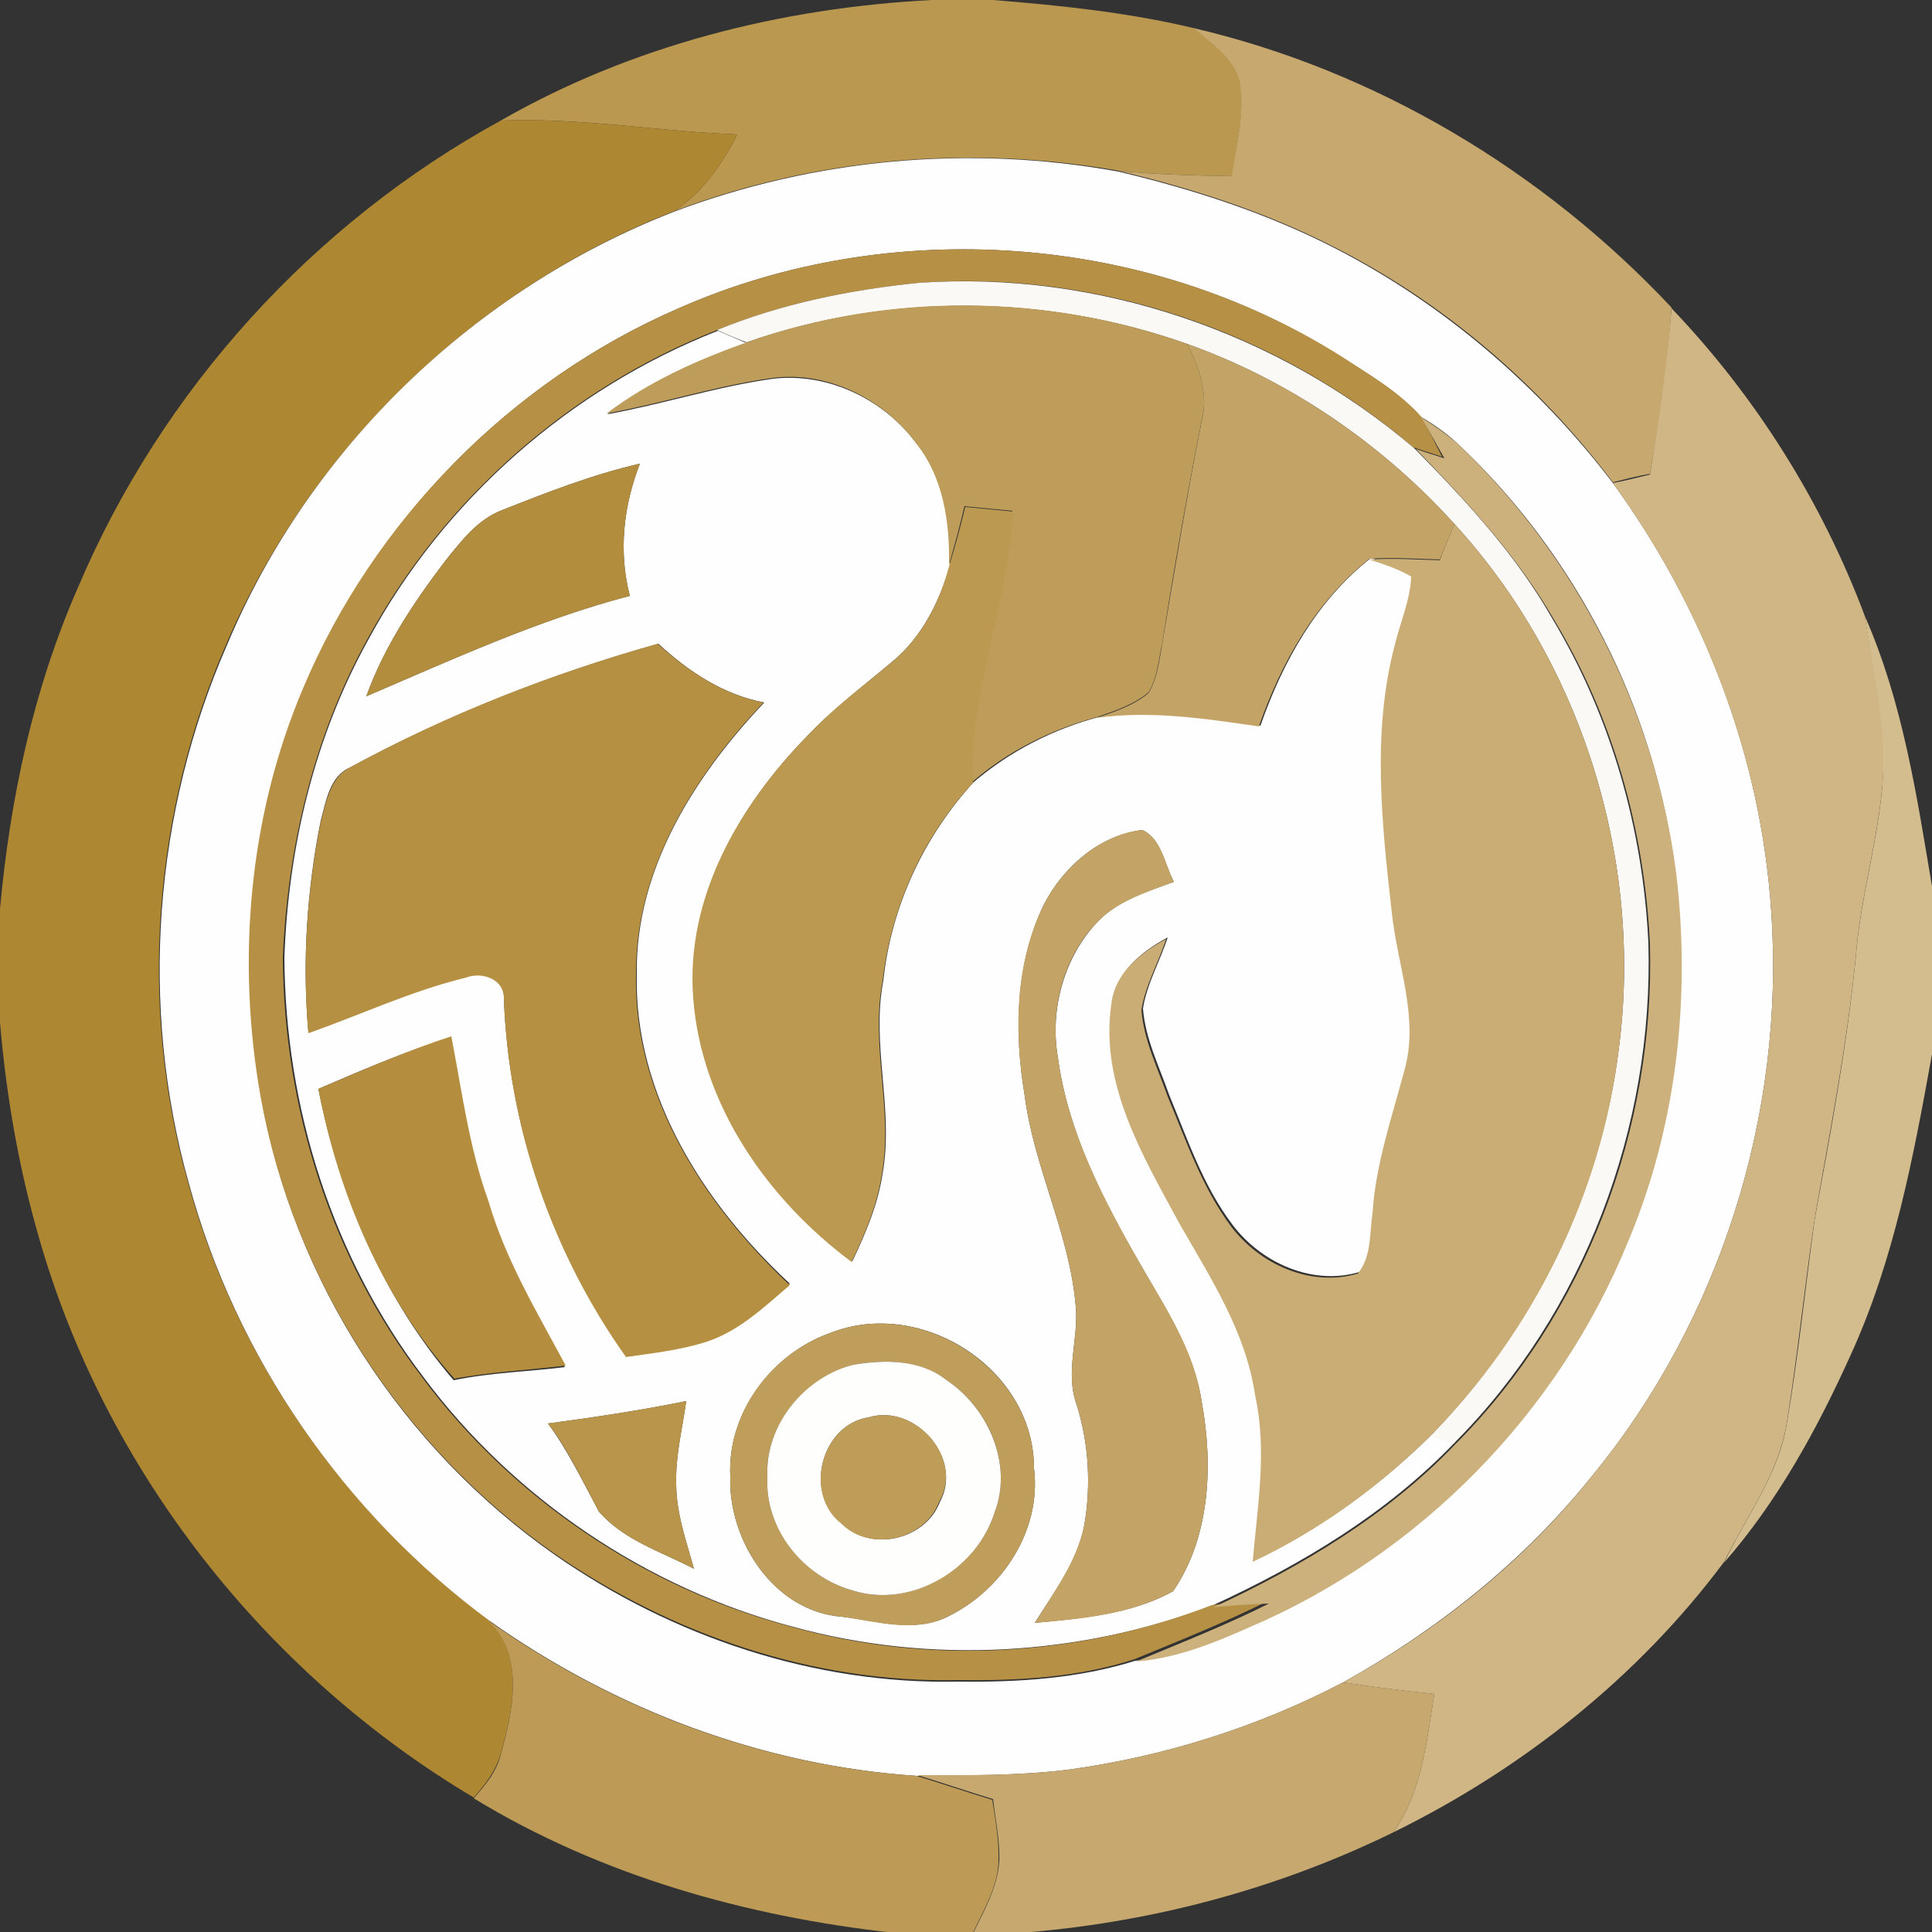 <?xml version="1.0" encoding="utf-8"?>
<!-- Generator: Adobe Illustrator 26.0.3, SVG Export Plug-In . SVG Version: 6.00 Build 0)  -->
<svg version="1.1" id="Layer_1" xmlns="http://www.w3.org/2000/svg" xmlns:xlink="http://www.w3.org/1999/xlink" x="0px" y="0px"
	 viewBox="0 0 250 250" style="enable-background:new 0 0 250 250;" xml:space="preserve">
<rect x="0" y="0" width="250" height="250" fill="#333333" stroke="none"/>
<style type="text/css">
	.st0{fill:#BA984F;}
	.st1{fill:#C7A86E;}
	.st2{fill:#AE8733;}
	.st3{fill:#FEFEFE;}
	.st4{fill:#B69044;}
	.st5{fill:#FBF9F6;}
	.st6{fill:#BE9D5A;}
	.st7{fill:#D0B685;}
	.st8{fill:#C3A466;}
	.st9{fill:#CCB17D;}
	.st10{fill:#B38D3E;}
	.st11{fill:#BB9951;}
	.st12{fill:#CAAD75;}
	.st13{fill:#D3BC8D;}
	.st14{fill:#B59043;}
	.st15{fill:#B48E3E;}
	.st16{fill:#BF9E5B;}
	.st17{fill:#FEFEFD;}
	.st18{fill:#B9954B;}
	.st19{fill:#BE9D59;}
	.st20{fill:#BD9A55;}
	.st21{fill:#C7A96F;}
</style>
<g id="_x23_ba984fff">
	<path class="st0" d="M120.6,0h7.9c8.7,0.7,17.4,1.6,25.8,3.6c2.4,1.8,5.2,3.7,6.2,6.8c0.6,4.1-0.5,8.3-1,12.4
		c-4.9-0.1-9.8-0.2-14.7-0.7c-19.2-3.4-39.3-1.7-57.5,5.2c3.6-2.4,6.2-6.1,8.1-9.9c-10.2-0.4-20.3-2.2-30.6-1.8
		C81.7,5.9,101.1,1,120.6,0z"/>
</g>
<g id="_x23_c7a86eff">
	<path class="st1" d="M154.3,3.6c23.7,5.5,45.4,18.5,62,36.2c-0.5,7.2-1.5,14.4-2.8,21.5c-1.6,0.3-3.2,0.7-4.8,1.1
		c-9.5-12.6-21.7-23.1-35.8-30.3c-8.9-4.6-18.5-7.7-28.2-10c4.9,0.5,9.8,0.6,14.7,0.7c0.6-4.1,1.7-8.3,1-12.4
		C159.5,7.4,156.7,5.5,154.3,3.6z"/>
</g>
<g id="_x23_ae8733ff">
	<path class="st2" d="M10.1,76c10.8-25.5,30.4-47.1,54.7-60.4c10.2-0.4,20.4,1.4,30.6,1.8c-1.9,3.8-4.5,7.5-8.1,9.9
		c-25.7,10-47.1,30.6-58,56c-9.5,21.7-11.4,46.8-5,69.6c6.1,22.6,20.2,42.8,38.9,56.7c4.7,4.7,3.2,11.6,1.6,17.3
		c-0.6,2.2-2,4-3.5,5.7C34.4,216.6,13.6,190.3,5,160c-2.6-9-4.2-18.3-5-27.7v-14.7C1.3,103.4,4.3,89.2,10.1,76z"/>
</g>
<g id="_x23_fefefeff">
	<path class="st3" d="M87.2,27.4c18.3-6.9,38.3-8.7,57.5-5.2c9.7,2.3,19.3,5.4,28.2,10c14,7.2,26.3,17.8,35.8,30.3
		c11.8,16.2,19.2,35.5,20.5,55.5c1.8,26.1-6.6,52.8-23.2,73c-8.8,11-20,19.9-32.2,26.7c-11.1,5.8-23.2,9.6-35.6,11.3
		c-6.5,0.8-13,0.7-19.5,0.8c-19.9-1.3-39.2-8.6-55.4-20.1c-18.8-13.9-32.8-34.1-38.9-56.7c-6.4-22.9-4.5-47.9,5-69.6
		C40.1,57.9,61.5,37.4,87.2,27.4 M87.8,39.9c-21.7,9.4-39.5,27.5-48.5,49.4c-7,16.5-8.6,35.1-5.5,52.7c4.2,23.8,18.3,45.4,38,59.2
		C87,211.8,105.4,218,124,217.6c7.7,0.1,15.6-0.4,22.9-2.7c5.1-0.4,10-2.3,14.6-4.4c22.1-9.4,40.1-27.8,49.1-50
		c6.3-14.9,8.1-31.5,6.2-47.6c-2.6-21.1-12.8-41.1-28.3-55.6c-1.4-1.3-3-2.4-4.7-3.4c-2.8-3.2-6.6-5.4-10.2-7.7
		C148.5,30.2,115.2,27.8,87.8,39.9z"/>
	<path class="st3" d="M47.7,82.7c9.8-18.1,26.1-32.4,45.2-39.9c1.2,0.5,2.5,1.1,3.7,1.6c-6.4,2.2-12.6,5-18,9.2
		c7.2-1.3,14.2-3.6,21.5-4.6c7.1-0.8,14.3,2.7,18.5,8.4c3.6,4.4,4.4,10.3,4.3,15.8c-1.3,4.6-3.6,9.2-7.3,12.3
		c-3.8,3.2-7.8,6.2-11.2,9.8c-8.7,8.9-15.6,20.9-14.6,33.7c1,13.8,9.6,26.1,20.5,34.2c1.7-3.6,3.3-7.3,3.9-11.3
		c1.5-8.3-1.5-16.7,0.1-25c1-9.5,5.2-18.6,11.7-25.7c4.7-4,10.2-6.8,16.1-8.4c7-1,14.1,0.1,21,1.1c2.9-8.3,7.3-16.2,14.3-21.7
		c1.8,0.7,3.7,1.2,5.4,2.2c-0.2,3.1-1.5,5.9-2.1,8.8c-3,11.3-1.7,23.2-0.4,34.7c0.7,6.8,3.6,13.7,1.6,20.5
		c-1.6,6.1-3.7,12.1-4.1,18.4c-0.4,2.6-0.1,5.6-1.9,7.8c-6.1,1.8-12.7-1.2-16.4-6.1c-3.8-5-5.8-11-8.2-16.8
		c-1.3-3.7-3.1-7.3-3.4-11.2c0.5-3.2,2.2-6.1,3.2-9.2c-3.3,1.8-6.7,4.4-7.1,8.5c-1.5,10.2,4.1,19.6,8.8,28.3c4.1,7,8.6,14,9.8,22.2
		c1.6,7.1,0.3,14.4-0.3,21.6c8.5-4,16.2-9.6,22.9-16.2c1,0.3,2.1,0.6,3.1,0.9c-8.8,9.2-19.8,15.8-31.3,21.1
		c-17.3,6.6-36.6,7.7-54.4,2.8c-18.9-5-36.1-16.6-47.8-32.3c-11.8-15.5-17.9-34.9-18-54.3C37.3,109.6,40.7,95.3,47.7,82.7 M65,66
		c-3.2,1.2-5.3,4-7.4,6.6c-4.1,5.4-7.9,11.1-10.2,17.5c11.2-4.8,22.3-9.9,34.1-13C80,71.3,80.7,65.4,82.8,60
		C76.7,61.4,70.8,63.7,65,66 M45.3,99.3c-2.7,1.2-3.1,4.4-3.8,6.9c-1.8,9-2.4,18.2-1.6,27.3c6.8-2.4,13.4-5.5,20.4-7.2
		c2.1-0.7,5,0.3,4.9,2.8c0.6,16.6,6.2,32.8,15.8,46.3c3.5-0.5,7.1-0.9,10.5-2c4.2-1.3,7.4-4.5,10.7-7.3
		C91.2,155.9,82,141.7,82.4,126c-0.2-13.5,7.5-25.6,16.5-35.1c-5.3-1-9.8-4-13.7-7.6C71.3,87.2,57.9,92.5,45.3,99.3 M135.1,117
		c-3.7,7.6-3.9,16.5-2.5,24.8c1.2,9.3,5.8,17.8,6.6,27.2c0.4,4.2-1.4,8.6,0.1,12.7c1.6,5.1,1.9,10.5,1,15.7
		c-0.9,4.7-3.9,8.6-6.4,12.6c6.1-0.6,12.5-1.1,17.9-4.1c4.8-7,5.2-16.3,3.7-24.5c-1-6.6-4.8-12.3-8-17.9c-4.8-8.3-9.3-17-10.6-26.6
		c-1.1-6.3,0.8-13.1,5.2-17.7c2.6-2.7,6.3-3.8,9.8-5.1c-1.2-2.2-1.6-5.6-4.1-6.7C142.2,108.1,137.6,112.2,135.1,117 M41.2,140.9
		c2.7,13.7,8.4,27.1,17.5,37.7c4.8-1,9.6-1.1,14.4-1.7c-3.7-6.9-7.7-13.8-10-21.3c-2.5-6.9-3.4-14.2-4.8-21.3
		C52.5,136,46.8,138.5,41.2,140.9 M107.4,172.5c-7.6,2.7-13.3,10.4-12.9,18.5c-0.3,8.3,5.6,17.5,14.4,18.2c4.4,0.5,9.2,2.1,13.5,0.1
		c7.2-3.4,12.4-11.2,11.4-19.3C133.8,177.1,119.2,167.8,107.4,172.5 M70.9,184.2c2.6,3.5,4.5,7.5,6.6,11.4c3.2,3.7,8.1,5.2,12.3,7.4
		c-1-3.6-2.3-7.2-2.3-11c-0.1-3.6,0.8-7.2,1.3-10.7C82.9,182.5,76.9,183.4,70.9,184.2z"/>
</g>
<g id="_x23_b69044ff">
	<path class="st4" d="M87.8,39.9c27.4-12.1,60.6-9.7,85.9,6.3c3.5,2.3,7.3,4.5,10.2,7.7c1,1.7,1.8,3.5,2.7,5.2
		c-1.2-0.4-2.5-0.8-3.7-1.2c-17.5-15-41-23-64-21.3c-8.9,0.9-17.8,2.7-26.1,6.1c-19.1,7.5-35.4,21.9-45.2,39.9
		c-7,12.6-10.4,27-11,41.3c0.1,19.4,6.2,38.8,18,54.3c11.7,15.7,28.8,27.3,47.8,32.3c17.8,5,37.2,3.9,54.4-2.8
		c2.4-0.3,4.8-0.4,7.2-0.5c-5.6,2.8-11.4,5.1-17.2,7.5c-7.4,2.4-15.2,2.8-22.9,2.7c-18.6,0.4-37-5.9-52.2-16.4
		c-19.7-13.8-33.8-35.5-38-59.2c-3.1-17.6-1.5-36.2,5.5-52.7C48.3,67.4,66.1,49.3,87.8,39.9z"/>
</g>
<g id="_x23_fbf9f6ff">
	<path class="st5" d="M92.8,42.7c8.3-3.4,17.2-5.2,26.1-6.1C142,35,165.4,43,183,58c6.7,6.8,13.2,13.8,17.9,22.1
		c7.6,12.7,11.7,27.2,12.4,41.9c0.7,23.8-8.3,47.9-25.2,64.8c-1-0.3-2.1-0.6-3.1-0.9c13.3-13.6,22.2-31.5,24.5-50.4
		c3.1-24.2-4.8-49.7-21.3-67.7c-9.4-10.4-21.4-18.6-34.6-23.3c-18.3-6.5-38.7-6.6-57-0.2C95.3,43.8,94.1,43.3,92.8,42.7z"/>
</g>
<g id="_x23_be9d5aff">
	<path class="st6" d="M96.6,44.3c18.3-6.5,38.8-6.3,57,0.2c1.6,3,2.8,6.5,1.9,9.9c-1.9,9.6-3.6,19.2-5.1,28.8
		c-0.5,2.2-0.6,4.5-1.8,6.4c-1.9,1.6-4.4,2.4-6.7,3.2c-5.9,1.6-11.5,4.4-16.1,8.4c-0.5-12,4.7-23.2,5.2-35.1
		c-2.1-0.2-4.1-0.4-6.2-0.6c-0.6,2.6-1.3,5.1-2,7.6c0.1-5.5-0.7-11.3-4.3-15.8c-4.2-5.7-11.4-9.3-18.5-8.4c-7.3,1-14.3,3.3-21.5,4.6
		C83.9,49.4,90.2,46.6,96.6,44.3z"/>
</g>
<g id="_x23_d0b685ff">
	<path class="st7" d="M216.3,39.9c10.9,11.4,19.5,25.1,25,39.8c1.2,7.5,3.1,15,2.2,22.7c-0.7,7-2.7,13.7-3.3,20.7
		c-1.1,11.7-3.4,23.2-5.4,34.7c-1.3,8.8-2.2,17.6-3.6,26.4c-1.1,6.6-5.2,12-8.1,17.9c-11.1,14.9-26.1,26.8-42.8,35
		c3.7-5.2,4.3-11.8,5.3-17.9c-4-0.4-7.9-0.9-11.8-1.5c12.3-6.8,23.5-15.7,32.2-26.7c16.6-20.2,25-46.9,23.2-73
		c-1.3-20-8.8-39.4-20.5-55.5c1.6-0.3,3.2-0.7,4.8-1.1C214.7,54.3,215.7,47.1,216.3,39.9z"/>
</g>
<g id="_x23_c3a466ff">
	<path class="st8" d="M153.6,44.5c13.2,4.7,25.2,12.9,34.6,23.3c-0.6,1.5-1.3,3.1-1.9,4.6c-3-0.1-6.1-0.3-9.1-0.1
		c-7,5.6-11.4,13.4-14.3,21.7c-6.9-1-14-2.1-21-1.1c2.3-0.8,4.8-1.6,6.7-3.2c1.2-1.9,1.4-4.3,1.8-6.4c1.6-9.6,3.2-19.2,5.1-28.8
		C156.4,51,155.2,47.5,153.6,44.5z"/>
	<path class="st8" d="M135.1,117c2.5-4.8,7.2-9,12.7-9.6c2.5,1.1,2.9,4.4,4.1,6.7c-3.4,1.3-7.1,2.4-9.8,5.1
		c-4.5,4.6-6.3,11.4-5.2,17.7c1.3,9.6,5.9,18.3,10.6,26.6c3.3,5.7,7.1,11.3,8,17.9c1.5,8.1,1.1,17.5-3.7,24.5
		c-5.4,3-11.9,3.6-17.9,4.1c2.5-4,5.4-7.9,6.4-12.6c0.9-5.2,0.6-10.7-1-15.7c-1.5-4.1,0.3-8.5-0.1-12.7c-0.8-9.4-5.4-17.9-6.6-27.2
		C131.2,133.5,131.3,124.7,135.1,117z"/>
</g>
<g id="_x23_ccb17dff">
	<path class="st9" d="M183.9,54c1.6,1,3.2,2.1,4.7,3.4c15.4,14.6,25.6,34.6,28.3,55.6c1.9,16,0.1,32.6-6.2,47.6
		c-9,22.2-27,40.6-49.1,50c-4.7,2.1-9.5,4-14.6,4.4c5.8-2.4,11.6-4.7,17.2-7.5c-2.4,0.1-4.8,0.2-7.2,0.5
		c11.4-5.3,22.5-11.9,31.3-21.1c16.9-16.9,25.9-41,25.2-64.8c-0.7-14.7-4.8-29.3-12.4-41.9c-4.8-8.3-11.3-15.3-17.9-22.1
		c1.2,0.4,2.4,0.8,3.7,1.2C185.8,57.4,184.9,55.7,183.9,54z"/>
</g>
<g id="_x23_b38d3eff">
	<path class="st10" d="M65,66c5.8-2.3,11.7-4.6,17.8-6c-2.1,5.4-2.8,11.3-1.3,17.1c-11.8,3.1-22.9,8.2-34.1,13
		c2.3-6.4,6.1-12.1,10.2-17.5C59.7,70,61.8,67.2,65,66z"/>
</g>
<g id="_x23_bb9951ff">
	<path class="st11" d="M124.9,65.6c2.1,0.2,4.1,0.4,6.2,0.6c-0.6,11.9-5.7,23.1-5.2,35.1c-6.5,7-10.6,16.1-11.7,25.7
		c-1.6,8.3,1.4,16.7-0.1,25c-0.6,4-2.2,7.7-3.9,11.3c-10.9-8.1-19.5-20.4-20.5-34.2c-1-12.9,5.9-24.8,14.6-33.7
		c3.4-3.7,7.4-6.6,11.2-9.8c3.8-3.2,6.1-7.7,7.3-12.3C123.6,70.7,124.3,68.1,124.9,65.6z"/>
</g>
<g id="_x23_caad75ff">
	<path class="st12" d="M188.2,67.8c16.5,18,24.4,43.5,21.3,67.7c-2.2,18.9-11.1,36.9-24.5,50.4c-6.7,6.6-14.4,12.2-22.9,16.2
		c0.6-7.2,1.9-14.4,0.3-21.6c-1.2-8.2-5.8-15.2-9.8-22.2c-4.7-8.7-10.3-18-8.8-28.3c0.4-4.1,3.8-6.7,7.1-8.5c-1,3.1-2.7,6-3.2,9.2
		c0.3,3.9,2.1,7.5,3.4,11.2c2.4,5.7,4.4,11.7,8.2,16.8c3.7,4.9,10.3,7.9,16.4,6.1c1.8-2.2,1.5-5.2,1.9-7.8
		c0.4-6.3,2.5-12.4,4.1-18.4c2-6.8-0.9-13.7-1.6-20.5c-1.3-11.5-2.6-23.4,0.4-34.7c0.7-2.9,2-5.8,2.1-8.8c-1.7-1-3.6-1.6-5.4-2.2
		c3-0.2,6.1,0,9.1,0.1C186.9,70.9,187.6,69.3,188.2,67.8z"/>
</g>
<g id="_x23_d3bc8dff">
	<path class="st13" d="M241.3,79.7c4.9,11.1,6.7,23.1,8.7,35v21.7c-2.4,13.3-4.9,26.7-10.6,39.1c-4.3,9.5-9.4,18.8-16.3,26.7
		c2.8-5.9,7-11.3,8.1-17.9c1.5-8.8,2.4-17.6,3.6-26.4c2.1-11.5,4.3-23.1,5.4-34.7c0.6-7,2.6-13.7,3.3-20.7
		C244.3,94.8,242.4,87.2,241.3,79.7z"/>
</g>
<g id="_x23_b59043ff">
	<path class="st14" d="M45.3,99.3c12.6-6.9,26-12.1,39.8-16c3.9,3.5,8.4,6.6,13.7,7.6c-9,9.5-16.6,21.6-16.5,35.1
		c-0.4,15.7,8.8,29.9,19.9,40.3c-3.3,2.8-6.5,5.9-10.7,7.3c-3.4,1.1-7,1.5-10.5,2c-9.6-13.5-15.2-29.8-15.8-46.3
		c0.1-2.6-2.8-3.6-4.9-2.8c-7,1.7-13.6,4.8-20.4,7.2c-0.8-9.1-0.2-18.3,1.6-27.3C42.2,103.8,42.7,100.6,45.3,99.3z"/>
</g>
<g id="_x23_b48e3eff">
	<path class="st15" d="M41.2,140.9c5.7-2.4,11.3-4.9,17.2-6.8c1.4,7.2,2.3,14.4,4.8,21.3c2.2,7.6,6.3,14.4,10,21.3
		c-4.8,0.6-9.6,0.8-14.4,1.7C49.5,168,43.8,154.6,41.2,140.9z"/>
</g>
<g id="_x23_bf9e5bff">
	<path class="st16" d="M107.4,172.5c11.8-4.7,26.4,4.7,26.4,17.5c1,8.1-4.2,15.9-11.4,19.3c-4.3,2-9.1,0.5-13.5-0.1
		c-8.8-0.7-14.7-9.9-14.4-18.2C94.1,182.8,99.8,175.2,107.4,172.5 M110.4,176.6c-6.3,1.7-11.4,7.8-11.1,14.4
		c-0.4,6.7,4.6,13,11,14.8c7.5,2.4,16.1-2.7,18.4-10.1c2.4-6.3-0.8-13.5-6.2-17.1C119,175.9,114.4,175.9,110.4,176.6z"/>
</g>
<g id="_x23_fefefdff">
	<path class="st17" d="M110.4,176.6c4.1-0.7,8.7-0.7,12.1,2c5.4,3.6,8.6,10.9,6.2,17.1c-2.3,7.4-10.8,12.5-18.4,10.1
		c-6.4-1.8-11.4-8-11-14.8C99,184.4,104.1,178.2,110.4,176.6 M112.4,183.4c-6.2,1-8.4,9.9-3.5,13.7c3.7,3.8,10.8,2.2,12.7-2.7
		C124.7,188.8,118.5,181.6,112.4,183.4z"/>
</g>
<g id="_x23_b9954bff">
	<path class="st18" d="M70.9,184.2c6-0.8,12-1.7,17.9-2.9c-0.5,3.6-1.4,7.1-1.3,10.7c0,3.8,1.3,7.4,2.3,11
		c-4.2-2.2-9.1-3.7-12.3-7.4C75.4,191.7,73.6,187.7,70.9,184.2z"/>
</g>
<g id="_x23_be9d59ff">
	<path class="st19" d="M112.4,183.4c6.1-1.8,12.4,5.4,9.1,11c-1.9,4.9-8.9,6.5-12.7,2.7C104,193.3,106.2,184.4,112.4,183.4z"/>
</g>
<g id="_x23_bd9a55ff">
	<path class="st20" d="M63.2,209.7c16.2,11.5,35.5,18.8,55.4,20.1c3.3,1,6.5,2.1,9.8,3.1c0.4,2.6,0.9,5.3,0.8,8
		c-0.1,3.3-1.9,6.2-3.3,9.2h-10.3c-19-2.1-37.9-7.4-54.3-17.4c1.5-1.7,3-3.5,3.5-5.7C66.4,221.3,67.9,214.3,63.2,209.7z"/>
</g>
<g id="_x23_c7a96fff">
	<path class="st21" d="M138.2,229c12.4-1.7,24.5-5.5,35.6-11.3c3.9,0.6,7.9,1.1,11.8,1.5c-1,6.1-1.6,12.7-5.3,17.9
		c-14.7,7.2-30.7,11.5-46.9,12.9H126c1.4-2.9,3.1-5.8,3.3-9.2c0.1-2.7-0.5-5.3-0.8-8c-3.3-1-6.5-2.1-9.8-3.1
		C125.2,229.7,131.7,229.8,138.2,229z"/>
</g>
</svg>
